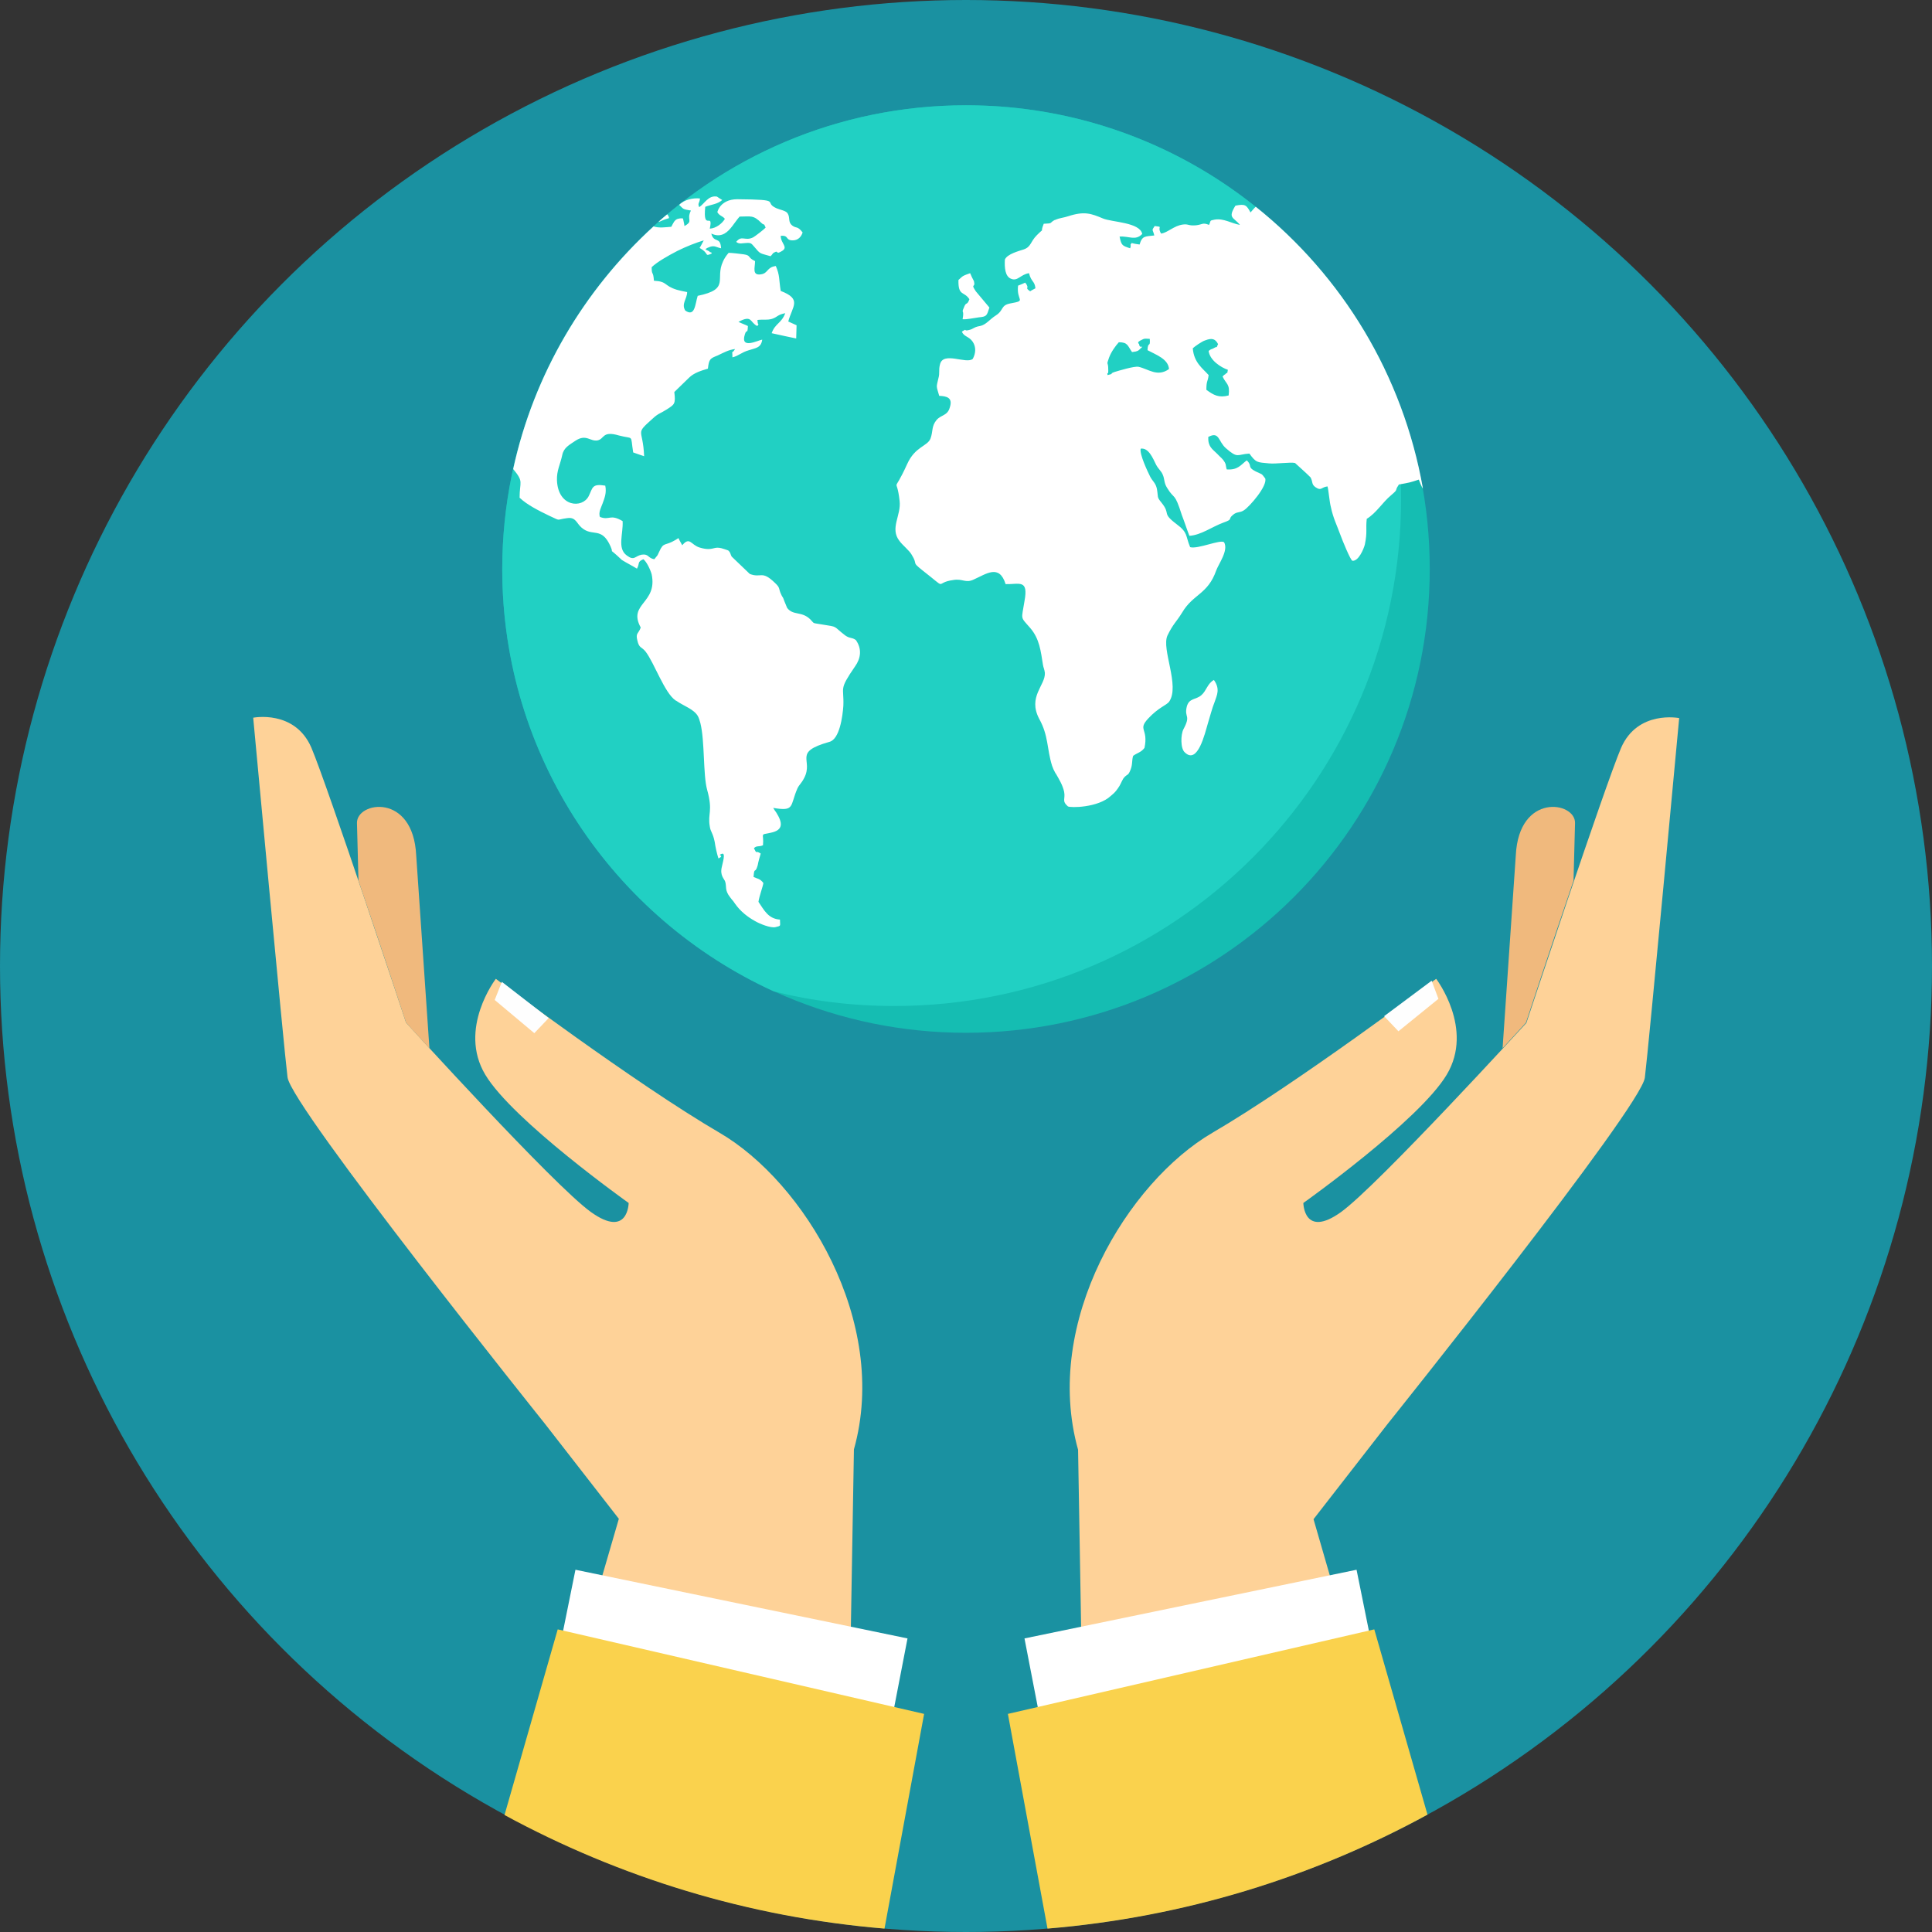 <?xml version="1.0" encoding="utf-8"?>
<!-- Generator: Adobe Illustrator 19.2.0, SVG Export Plug-In . SVG Version: 6.00 Build 0)  -->
<svg version="1.1" id="Layer_1" xmlns="http://www.w3.org/2000/svg" xmlns:xlink="http://www.w3.org/1999/xlink" x="0px" y="0px"
	 viewBox="0 0 512 512" style="enable-background:new 0 0 512 512;" xml:space="preserve">
<rect x="0" y="0" width="512" height="512" fill="#333333" stroke="none"/>
<style type="text/css">
	.st0{fill:#1A91A1;}
	.st1{fill:#FED298;}
	.st2{fill:#FFFFFF;}
	.st3{fill:#FAD24D;}
	.st4{fill:#15BDB2;}
	.st5{fill:#21D0C3;}
	.st6{fill:#FEFEFE;}
	.st7{fill:#F0B97D;}
</style>
<circle class="st0" cx="256" cy="256" r="256"/>
<path class="st1" d="M190.7,300.2c-22.3-13-59.3-40.8-59.3-40.8s-10.1,13.2-2.8,25.4c7.3,12.2,38,34,38,34s-0.1,9.5-10,2.4
	S107.6,271,107.6,271s-20.8-62.8-25.1-72.9c-4.4-10.1-15.4-7.9-15.4-7.9s8.1,87.4,9.1,95.3c1,7.9,68.2,91.8,68.2,91.8l19.6,25.2
	L145,467.8l79.7,9.3l1.6-93C235.8,350.2,213,313.2,190.7,300.2z"/>
<path class="st2" d="M240.5,434.2l-88-18.2l-3.8,18.8l87.7,20.6L240.5,434.2L240.5,434.2z"/>
<path class="st3" d="M234.4,511.1l10.5-56.9l-97.1-22.4L133.7,481C164.1,497.5,198.2,508.1,234.4,511.1L234.4,511.1z"/>
<path class="st1" d="M321.3,300.2c22.3-13,59.3-40.8,59.3-40.8s10.1,13.2,2.8,25.4c-7.3,12.2-38,34-38,34s0.1,9.5,10,2.4
	c9.8-7.1,49.1-50.1,49.1-50.1s20.8-62.8,25.1-72.9c4.4-10.1,15.4-7.9,15.4-7.9s-8.1,87.4-9.1,95.3c-1,7.9-68.2,91.8-68.2,91.8
	l-19.6,25.2l18.9,65.3l-79.7,9.3l-1.6-93C276.2,350.2,299,313.2,321.3,300.2L321.3,300.2z"/>
<path class="st2" d="M271.5,434.2l88-18.2l3.8,18.8l-87.7,20.6L271.5,434.2L271.5,434.2z"/>
<path class="st3" d="M277.6,511.1l-10.5-56.9l97.1-22.4l14.1,49.1C347.9,497.5,313.8,508.1,277.6,511.1L277.6,511.1z"/>
<path class="st4" d="M256,27.9c67.9,0,122.9,55,122.9,122.9c0,67.9-55,122.9-122.9,122.9c-67.9,0-122.9-55-122.9-122.9
	C133.1,82.9,188.1,27.9,256,27.9z"/>
<path class="st5" d="M256,27.9c48.7,0,90.8,28.3,110.7,69.4c3,11.1,4.6,22.9,4.6,35c0,74.2-60.1,134.3-134.3,134.3
	c-11,0-21.8-1.3-32-3.9c-42.4-19.4-71.9-62.2-71.9-111.8C133.1,82.9,188.1,27.9,256,27.9L256,27.9z"/>
<path class="st2" d="M332.8,54.8c22.9,18.3,39,44.6,44.3,74.7c-0.4-0.6-0.7-1.3-1.1-2.4c-2.4,0.8-2.5,0.8-5.3,1.3l-0.1,0.2
	c-1.1,1.6,0.1,0.9-1.9,2.6c-2.4,2-3.9,4.7-6.5,6.3c-0.3,2.8,0.2,3.4-0.5,6.8c-0.3,1.2-1.7,4.5-3.3,4.3c-0.5-0.1-2.7-5.5-3.2-6.9
	c-0.9-2.5-1.9-4.4-2.5-7.3c-0.4-1.5-0.6-4.5-0.9-5.5c-1.7,0.2-1.6,1.3-3.2,0.2c-1.1-0.8-0.6-1.3-1.3-2.6c-1.3-1.3-2.7-2.5-4.1-3.8
	c-1.1-0.3-5.2,0.3-6.9,0.1c-3.1-0.3-3.4-0.1-5.2-2.6c-3.3,0.2-3,1.4-6.2-1.4c-2.1-1.8-1.7-4.6-4.7-3c-0.1,2.6,1.1,3.2,2.3,4.4
	c0.8,0.9,1.8,1.5,2.3,2.8c0,0,0.2,1.2,0.3,1.4c3,0.2,3.7-1.2,5.3-2.4c1.6,1.5,0,1.7,2.3,2.9c1.8,0.9,1.5,0.4,2.6,1.9
	c0.6,2-4.1,7.4-5.6,8.4c-1.2,0.8-1.8,0.3-2.9,1.2c-1.6,1.3,0.2,1.1-2.6,2.1c-3,1.1-5.9,3.3-9,3.5c-0.7-1.8-1.3-3.7-2-5.5
	c-2-6.3-1.9-3.9-3.9-7.2c-0.9-1.4-0.6-2.3-1.2-3.6c-0.4-0.9-1.1-1.4-1.7-2.5c-0.9-1.8-2-4.6-4.1-4.3c-0.4,1.4,1.9,6.2,2.5,7.4
	c0.6,1.2,1.5,1.7,1.8,3.3c0.4,2.3-0.1,2,1.2,3.6c2.6,3.2-0.1,2.6,4,5.7c3.1,2.3,2.3,3,3.6,6.1c2,0.6,8-2.1,9-1.3
	c1.2,2.2-1.4,5.6-2.1,7.5c-2.2,6.3-6.1,6.2-9,11.1c-1.6,2.6-2.4,3-3.9,6.1c-1.7,3.6,3.4,13.4,0.4,17.6c-0.7,0.9-2.8,1.5-5.5,4.4
	c-2.9,3.1,0.1,2.6-1,7.8c-0.9,1.2-1.9,1.3-3,2.1c-0.4,1.2-0.1,2.2-0.7,3.7c-0.7,1.8-0.8,0.9-1.9,2.3c-0.7,1.2-0.7,1.6-1.5,2.7
	c-0.7,1-1.1,1.3-1.8,1.9c-3.4,3.2-10.8,3.2-11.4,2.8c-1.7-1.5-0.6-1.9-1-3.9c-0.4-1.8-1.4-3.4-2.2-4.8l-0.1-0.1
	c-0.4-0.7-0.7-1.4-0.9-2c-1.4-4.5-0.9-7.9-3.4-12.4c-3.1-5.9,1.7-8.9,1.5-12.2c-0.1-0.9-0.4-1.4-0.5-2.1c-0.6-3.7-0.9-6.9-3.4-9.8
	c-2.7-3.1-2.3-2-1.5-7.1c1.1-5.9-1.4-4.4-5-4.5c-1.7-5.4-5.1-2.7-8.5-1.2c-2.1,1-2.9-0.3-5.3,0.1c-5.4,0.7-1.1,3-8.3-2.6
	c-3-2.4-1-1.2-2.8-4.1c-0.6-1.1-2.4-2.5-3.2-3.6c-2.7-3.4,0.5-6.8,0-10.7c-0.8-7.2-2-0.9,2-9.7c2.1-4.7,5.4-4.7,6.2-6.8
	c0.7-1.9,0.2-3.2,1.6-4.9c1.2-1.4,2.9-1.1,3.5-3.3c0.9-2.7-0.9-3-2.8-3.1c-0.8-2.8-0.8-2.1-0.2-4.7c0.4-1.4,0-2.1,0.4-3.6
	c0.8-3.6,7,0,8.7-1.5c0.8-1.5,0.9-3.1,0-4.5c-1-1.5-2.3-1.3-2.9-2.7c1.5-1,0.4-0.1,1.7-0.4c1.5-0.3,1.3-0.8,3.1-1.1
	c1.6-0.3,2.6-1.8,4.2-2.8c2.2-1.4,1.2-2.7,3.9-3.2c4.4-0.8,1.5-0.6,2-4.7c0.7-0.3,1.3-0.5,1.9-0.8c1.4,1.8-0.4,1.1,1.3,2.3
	c0.4-0.3,0.9-0.5,1.4-0.8c-0.2-2-1.1-1.6-1.7-4c-2.2,0.3-3,2.2-4.7,1.5c-1.7-0.6-1.8-3.1-1.7-5.1c0.6-1.5,3.8-2.3,5-2.7
	c2-0.7,1.7-2,3.5-3.8c2.4-2.4,0.6,0,1.8-3c2.6-0.1,1.4-0.2,2.9-1l0.1,0l0.2-0.1c0.9-0.4,2.1-0.5,3.3-0.9c4.3-1.4,6.1-0.7,9.2,0.6
	c2.4,1,9.8,1,10.4,4.1c-1.8,1.9-3.5,0.5-6,0.7c0.5,2.4,0.7,2.4,2.8,3.1c0.4-1.1-0.2-0.7,0.4-1.4c0.7,0.2,1.4,0.3,2.1,0.4
	c0.7-2.4,1.5-2.1,3.9-2.4c-0.4-1.7-0.8-1.2,0.1-2.5c2.5,0.3,0.5,0,1.7,2c1.7-0.2,3.4-2.1,5.8-2.4c1.5-0.2,1.4,0.4,3.5,0.2
	c1.7-0.2,1.7-0.8,3.4-0.1c0.6-1.2,0-1.1,1.5-1.4c2.4-0.4,4.4,1,6.7,1.4c-1.7-2.1-3.3-1.7-1.2-5.1c2.6-0.5,2.9-0.2,4,1.8
	C332.2,55.4,332.5,55,332.8,54.8L332.8,54.8z M136,124.3c5.5-25.2,18.8-47.5,37.2-64.3c1.4,0.5,3.3,0.2,4.7,0.1
	c0.5-0.9,0.8-1.8,1.7-2.1c0.4-0.1,0.8-0.2,1.4-0.1c0.1,0.5,0.2,0.9,0.3,1.4c0,0,0.1,0.3,0,0.3c0-0.1,0.1,0.2,0.1,0.3
	c2.5-1.4,0.4-1.5,1.7-4.1c-2.1-0.4-1.8-0.2-3.1-1.5c1.3-1.4,3.7-1.9,5.5-1.7c-0.1,1.3-0.7,1.2-0.2,2.3c1.4-0.9,2.4-3.2,4.7-2.8
	c0.4,0.3,0.9,0.6,1.4,0.9c-1.2,1.1-2.9,1.2-4.5,1.8c-0.7,6.8,2.2,1.1,1.2,5.8c1.7-0.1,3.3-1.4,4-2.6c-0.6-0.8-1.5-0.8-2-1.8
	c0.4-1.3,1.2-2.2,2.4-2.8c0.8-0.4,1.8-0.6,2.9-0.6c12.5,0.1,6.6,0.7,10.4,2.4c0.9,0.4,2.4,0.6,2.9,1.3c0.8,1.2,0,2.3,1.3,3.3
	c1.1,0.8,1.3,0,2.7,1.8c-0.3,1-1.1,2.1-2.6,2.1c-2.1,0-0.9-1.4-3.2-1.2c0,2.1,2.2,3,0.2,4.1c-1.7,1-0.6-0.4-1.9,0.3
	c0,0-0.2,0.1-0.2,0.1c-0.1,0.1-0.2,0.2-0.2,0.2c-0.2,0.3-0.4,0.5-0.6,0.7c-3.1-0.9-2.6-0.5-4.4-2.6c-0.7-0.8-0.8-1-2.1-0.9
	c-0.8,0-1.8,0.4-2.6-0.3c1.5-1.9,2.3-0.1,4.5-1.2c0.4-0.2,2.9-2.1,3.3-2.6c-0.7-1.5-0.1-0.3-1.1-1.2c-2.2-2.2-2.8-1.7-5.8-1.7
	c-1.4,1.6-2.4,3.6-4,4.5c-0.9,0.5-2,0.7-3.5,0c0.7,2.7,2.4,0.6,2.6,3.9c-1.1-0.2-1.7-0.8-2.9-0.4c-2.5,0.9-0.3,0.8-0.1,1.4
	c0,0,1.2,0.2,0,0.6c-1.3,0.5-0.2-0.3-2.7-1.7c0.4-0.6,0.7-1.3,1.1-2c-2,0.6-4.6,1.6-7,2.8c-2.7,1.4-5.3,2.9-6.8,4.3
	c0,2.4,0.4,0.8,0.6,3.6c3.7,0.2,2.5,1.3,6.1,2.4c0.7,0.2,1.6,0.4,2.7,0.6c0,1.8-1.6,3.1-0.5,4.9c2.6,1.8,2.6-1.7,3.3-3.9
	c8.7-1.8,4.5-4.4,6.7-9.1c0.3-0.7,0.8-1.5,1.5-2.3c0.7,0,3.4,0.3,4,0.4c2,0.3,0.9,0.8,3,1.8c0,1.7-0.9,3.9,1.6,3.5
	c1.9-0.3,1.5-1.9,3.9-2.2c1.1,2.5,0.8,3.6,1.3,6.6c5.7,2.2,3.1,4,2,8.1c0.7,0.3,1.5,0.7,2.2,1c0,1.2-0.1,2.4-0.1,3.5
	c-0.1,0-6.1-1.3-6.5-1.4c0.9-2.6,2.6-2.6,3.6-5.3c-2.1,0.4-2,1-3.5,1.5c-1.4,0.4-2.4,0.1-3.9,0.3c-0.5,1.7,0-1.5,0.1,0.7
	c0.1,0.8,0.5,0-0.1,0.9c-2-0.9-1.3-3.1-5-1.1c0.8,0.4,1.7,0.7,2.5,1.1c-0.1,2.4-0.3,0.6-0.8,2.2c-1.3,4.1,3.4,1.6,4.6,1.4
	c-0.3,2.2-1.7,2.2-3.5,2.8c-2.1,0.6-2.7,1.5-4.4,1.9c0-2.6-0.4-0.4,0.7-2.2c-1.7,0.2-2.9,0.9-4.4,1.6l-0.2,0.1
	c-2,0.8-2.3,0.9-2.6,3.5c-1.7,0.5-3.7,1.1-5,2.4c-1.2,1.2-2.4,2.3-3.6,3.5c-0.1,0.1-0.2,0.2-0.3,0.3c0.4,3.2,0,3.3-2,4.6
	c-1.7,1.1-2.2,1-3.7,2.4c-4.9,4.4-2.6,2.4-2.3,10c-1-0.3-2-0.7-2.9-1c-0.8-5,0.3-3.4-3.8-4.5c-4.4-1.3-3.8,0.9-5.6,1.3
	c-2,0.4-3-1.8-5.9,0.1c-1.6,1.1-3.1,1.8-3.5,3.8c-0.5,2.4-1.5,4.1-1.4,6.7c0.3,7.1,6.7,7.5,8.4,4.2c1.1-2.2,0.8-3.4,4.4-2.8
	c0.4,1.9-0.2,3.3-0.7,4.7c-0.3,0.9-1.2,2.4-0.7,3.6c2.6,1,2.6-0.9,6,1.1c0.2,3.4-1.5,7.2,1.1,9.1c2,1.5,2.1,0.2,3.9-0.2
	c2-0.3,1.6,0.9,3.4,1.2c1-1.3,0.6-0.5,1.3-2c1.2-2.7,1.5-1.4,4.3-3.1c0.3-0.2,0.5-0.3,0.8-0.5c0.3,0.7,0.7,1.3,1,1.9
	c2-2.4,2.3-0.1,4.6,0.6c1,0.3,1.7,0.4,2.3,0.4c1.7,0,1.9-0.8,4.2,0c0.3,0.1,0.6,0.2,0.9,0.3c0,0,0.2,0.1,0.2,0.1
	c0,0,0.2,0.1,0.2,0.2c0.4,0.4,0.4,0.9,0.7,1.4c1.6,1.5,3.2,3.1,4.8,4.6c3.1,1.2,3.1-1.1,6.7,2.4c1.5,1.4,0.8,1.4,1.7,3.2
	c0.1,0.3,0.4,0.6,0.5,0.9c0.3,0.9,0.7,1.7,1,2.5c1.6,2.1,3.8,0.8,6.1,3c1.3,1.3,0.3,0.9,3.2,1.4c4.4,0.7,2.7,0.3,6.1,2.9
	c1.3,0.9,1.6,0.4,2.8,1.2c1.7,2.4,1.3,4.9-0.2,7c-4.4,6.4-2.9,5.3-3.1,10.4c-0.2,2.9-1,8.9-3.7,9.6c-9.9,2.8-4.1,4.7-6.7,9.6
	c-0.7,1.4-1.3,1.7-1.8,2.8c-2,4.6-0.6,6.1-6.4,5.1c0.6,1,0.2,0.3,0.8,1.2c1.7,2.7,2,4.7-1.5,5.4c-3,0.6-1.7,0-2,3.3
	c-1.1,0.5-1.7,0-2.4,0.8c1,1.9,0.1,0.3,1.8,1.4c-0.3,1-0.6,2-0.8,3.1c-0.7,2.5-0.9,0.2-1.1,3.1c1,0.5,1.7,0.4,2.6,1.6
	c-0.1,0.9-1.1,3.5-1.3,5c1.5,2.2,2.6,4.5,5.7,4.7c0,1.8,0.4,1.6-1.2,2c-1.3,0.3-4.2-0.9-5.4-1.6c-2-1.1-3.9-2.6-5.3-4.6
	c-0.8-1.2-0.5-0.6-1.3-1.7c-1.5-1.9-0.9-2.8-1.3-4.1c-0.2-0.8-1.5-1.6-0.9-4c0.1-0.7,1.2-4-0.1-3.4c-1.3,0.5,1,0.3-0.8,1.2
	c-0.4-1.2-0.8-3-1-4.4c-0.5-2.5-1.1-2.6-1.3-4.1c-0.6-3.5,0.9-3.9-0.7-9.7c-1.1-3.9-0.6-13-1.8-17.7c-0.2-0.7-0.4-1.4-0.7-1.9
	c-1.1-1.8-3.7-2.6-5.7-4c-0.1,0-0.2-0.1-0.2-0.1c-2.9-2-5.6-9.9-7.9-12.9c-1.1-1.4-1.7-0.8-2.2-3c-0.5-2,0.3-1.7,0.9-3.4
	c-3.5-6.4,4.5-6.3,2.9-14.1c-0.4-1.4-1.4-3.4-2.2-4c-1.7,0.7-0.9,1.1-1.7,2.5c-1.3-0.8-2.7-1.5-4-2.3c-4.1-3.9-1.9-1.1-3-3.6
	c-2.4-5.4-4.8-2.4-7.7-5c-1.3-1.1-1.5-2.8-3.7-2.5c-3.3,0.4-1.5,0.9-4.8-0.6c-2.9-1.4-5.9-2.9-7.9-4.8
	C137.7,127.5,138.9,127.8,136,124.3L136,124.3z M174.5,58.8c0.7-0.7,1.5-1.3,2.3-2l0.1,0.1c0.2,0.3,0.3,0.3,0.4,0.9
	C175.2,58.4,175.2,58.7,174.5,58.8z M279.7,95.3c1.1,0.7,2.4,1.2,3.2,1.9c1,2.8-0.3,1.4,1.7,4.4c1.1,1.6,0.9,2.7,2.1,3.6
	c2.2-0.3,0.3,0.3,1.6-1c0.2-0.3,0.9-1,1.1-1.4c-0.7-1.1-1.1-1.2-1.8-2.3c2.4-3.2,3.5-1.4,4.1,0.8c1.5,6,3.9,4.2,5.9,3.9
	c2-0.3,0.3,0.1,2.1,0.5c1.7,0.4,0.9,0,2.1-0.3c4.1-1,0.9,7,0.5,7.9c-2.2,0.3-1.8-0.2-3.4-0.4c-3.3-0.3,0.2,2-7.5-0.6
	c-7.4-2.4-5.8-2.9-7.4,2.2c-1.7-0.1-1.6-0.4-3.2-1c-0.6-0.2-0.9-0.4-1.2-0.4l-0.1,0c-0.6-0.2,0,0-1.3-1.3c-1.1-1.1-3.9-1.3-5.9-2.4
	c0-1.7,1.5-3.1-0.3-5.1c-0.6-0.2-9,0.2-10.3,0.5c-2.7,0.6-3.2,2.9-6.9,2.4c-2-0.3-1.3-0.1-1.9-1.3c0.7-0.7,0-0.3,1.1-0.7
	c0.4-0.2,0.6-0.1,1-0.2c6.1-0.9,2.9-4,6.7-6.9c3.1-2.5,0.7,0,2.4-3c2.1-0.2,1.9,0.8,3.7,0c1.5-0.8,1-1.4,3.1-1.5
	c1.9,1.9,1.5,3,4.6,4.5c1.2,0.6,2,0.9,2.8,1.9c1.4,2,0.2,1.4,0.8,2.7c0.1-0.1,0.3-0.1,0.4-0.2l0.1,0c1.7-0.8-0.8-1,1.9-3.4
	c-0.8-0.6-1.4-1-1.9-1.2l-0.1,0c-2.1-1.2-1.3-0.1-3.9-3.4c-0.7-0.9-0.9-1-0.9-2.5c1.9-0.3,2.3,1,4,2.6
	C279.1,94.9,279.3,95.1,279.7,95.3L279.7,95.3L279.7,95.3z M321.7,180.2c-1.7,0.9-2,2.9-3.3,4c-1.4,1.3-3.3,0.7-3.9,3.1
	c-0.7,3,1.2,2.1-0.9,6c-0.7,1.4-0.8,5.1,0.4,6.1c3.4,3.3,5.3-5,6.1-7.7c0.6-1.9,1.1-4,1.8-5.7C322.5,184.2,323.4,182.6,321.7,180.2z
	 M316.1,92.3c0.3,3.8,2.6,5.3,4.2,7.1c-0.2,1.8-0.6,1.4-0.6,3.9c1.9,1.4,3.3,2.2,5.9,1.5c0.4-3.1-0.6-2.9-1.6-5
	c0.2-0.3,0.6-0.6,0.7-0.6c0.7-0.9,0.4,0.4,0.7-1.2c-1.8-0.6-4.8-2.5-5.1-5c0.9-0.7,0.6-0.3,1.3-0.7c1.5-0.9,0.4,0.5,1.2-1.1
	c-0.7-1.4-1.6-1.7-3.4-1C318.6,90.4,316.5,91.9,316.1,92.3L316.1,92.3z M300,93.3c-1.2-1.7-1.1-2.6-3.5-2.6c-0.9,1-2,2.5-2.6,4.1
	c-0.8,2.3-0.2,0.7-0.2,3.2c0,0.1,0,0.2,0,0.3c0,1.5-0.4-0.3-0.2,1.1c1.9-0.4,0.4-0.3,1.8-0.8c1.3-0.4,5.3-1.6,6.4-1.4
	c2.7,0.6,5,2.8,8.1,0.6c-0.2-2.7-3.5-3.8-5.7-5c0.1-2.5,0.8-0.5,0.6-3c-0.8,0-1.3-0.2-2,0.2c-1.8,0.8-0.8,1-0.8,1.3
	c0.1,1.4,1.8-0.3,0,1.4C301.4,93.2,300.6,93.2,300,93.3L300,93.3z M254,74.2c-0.1,4.4,1.5,2.9,2.9,5.1c-0.7,1.9-0.8,0.4-1.5,2.3
	c-0.7,1.6,0.2,0.2-0.3,3c1.1,0.1,2.8-0.3,4.3-0.5c2.1-0.2,2.1-0.4,2.8-2.6c-1.2-1.4-2.4-2.9-3.6-4.3c-1.5-2.3,0-0.7-0.5-2.7
	c-0.4-0.7-0.7-1.4-1-2.1C255.2,73.1,255.4,72.9,254,74.2L254,74.2z"/>
<g>
	<path class="st6" d="M366.8,269.3l12.6-9.4l1.8,4.8l-10.6,8.6L366.8,269.3L366.8,269.3z"/>
	<path class="st6" d="M145.4,269.8l-12.4-9.6l-1.9,4.8l10.5,8.8L145.4,269.8z"/>
</g>
<g>
	<path class="st7" d="M110.3,226.7l3.5,51.1l0,0c-3.8-4.1-6.2-6.8-6.2-6.8s-6.2-18.9-12.6-37.6l-0.4-15.3
		C94.5,212.4,109.5,210,110.3,226.7L110.3,226.7z"/>
	<path class="st7" d="M401.7,226.7l-3.5,51.1l0,0c3.8-4.1,6.2-6.8,6.2-6.8s6.2-18.9,12.6-37.6l0.4-15.3
		C417.5,212.4,402.5,210,401.7,226.7L401.7,226.7z"/>
</g>
</svg>
